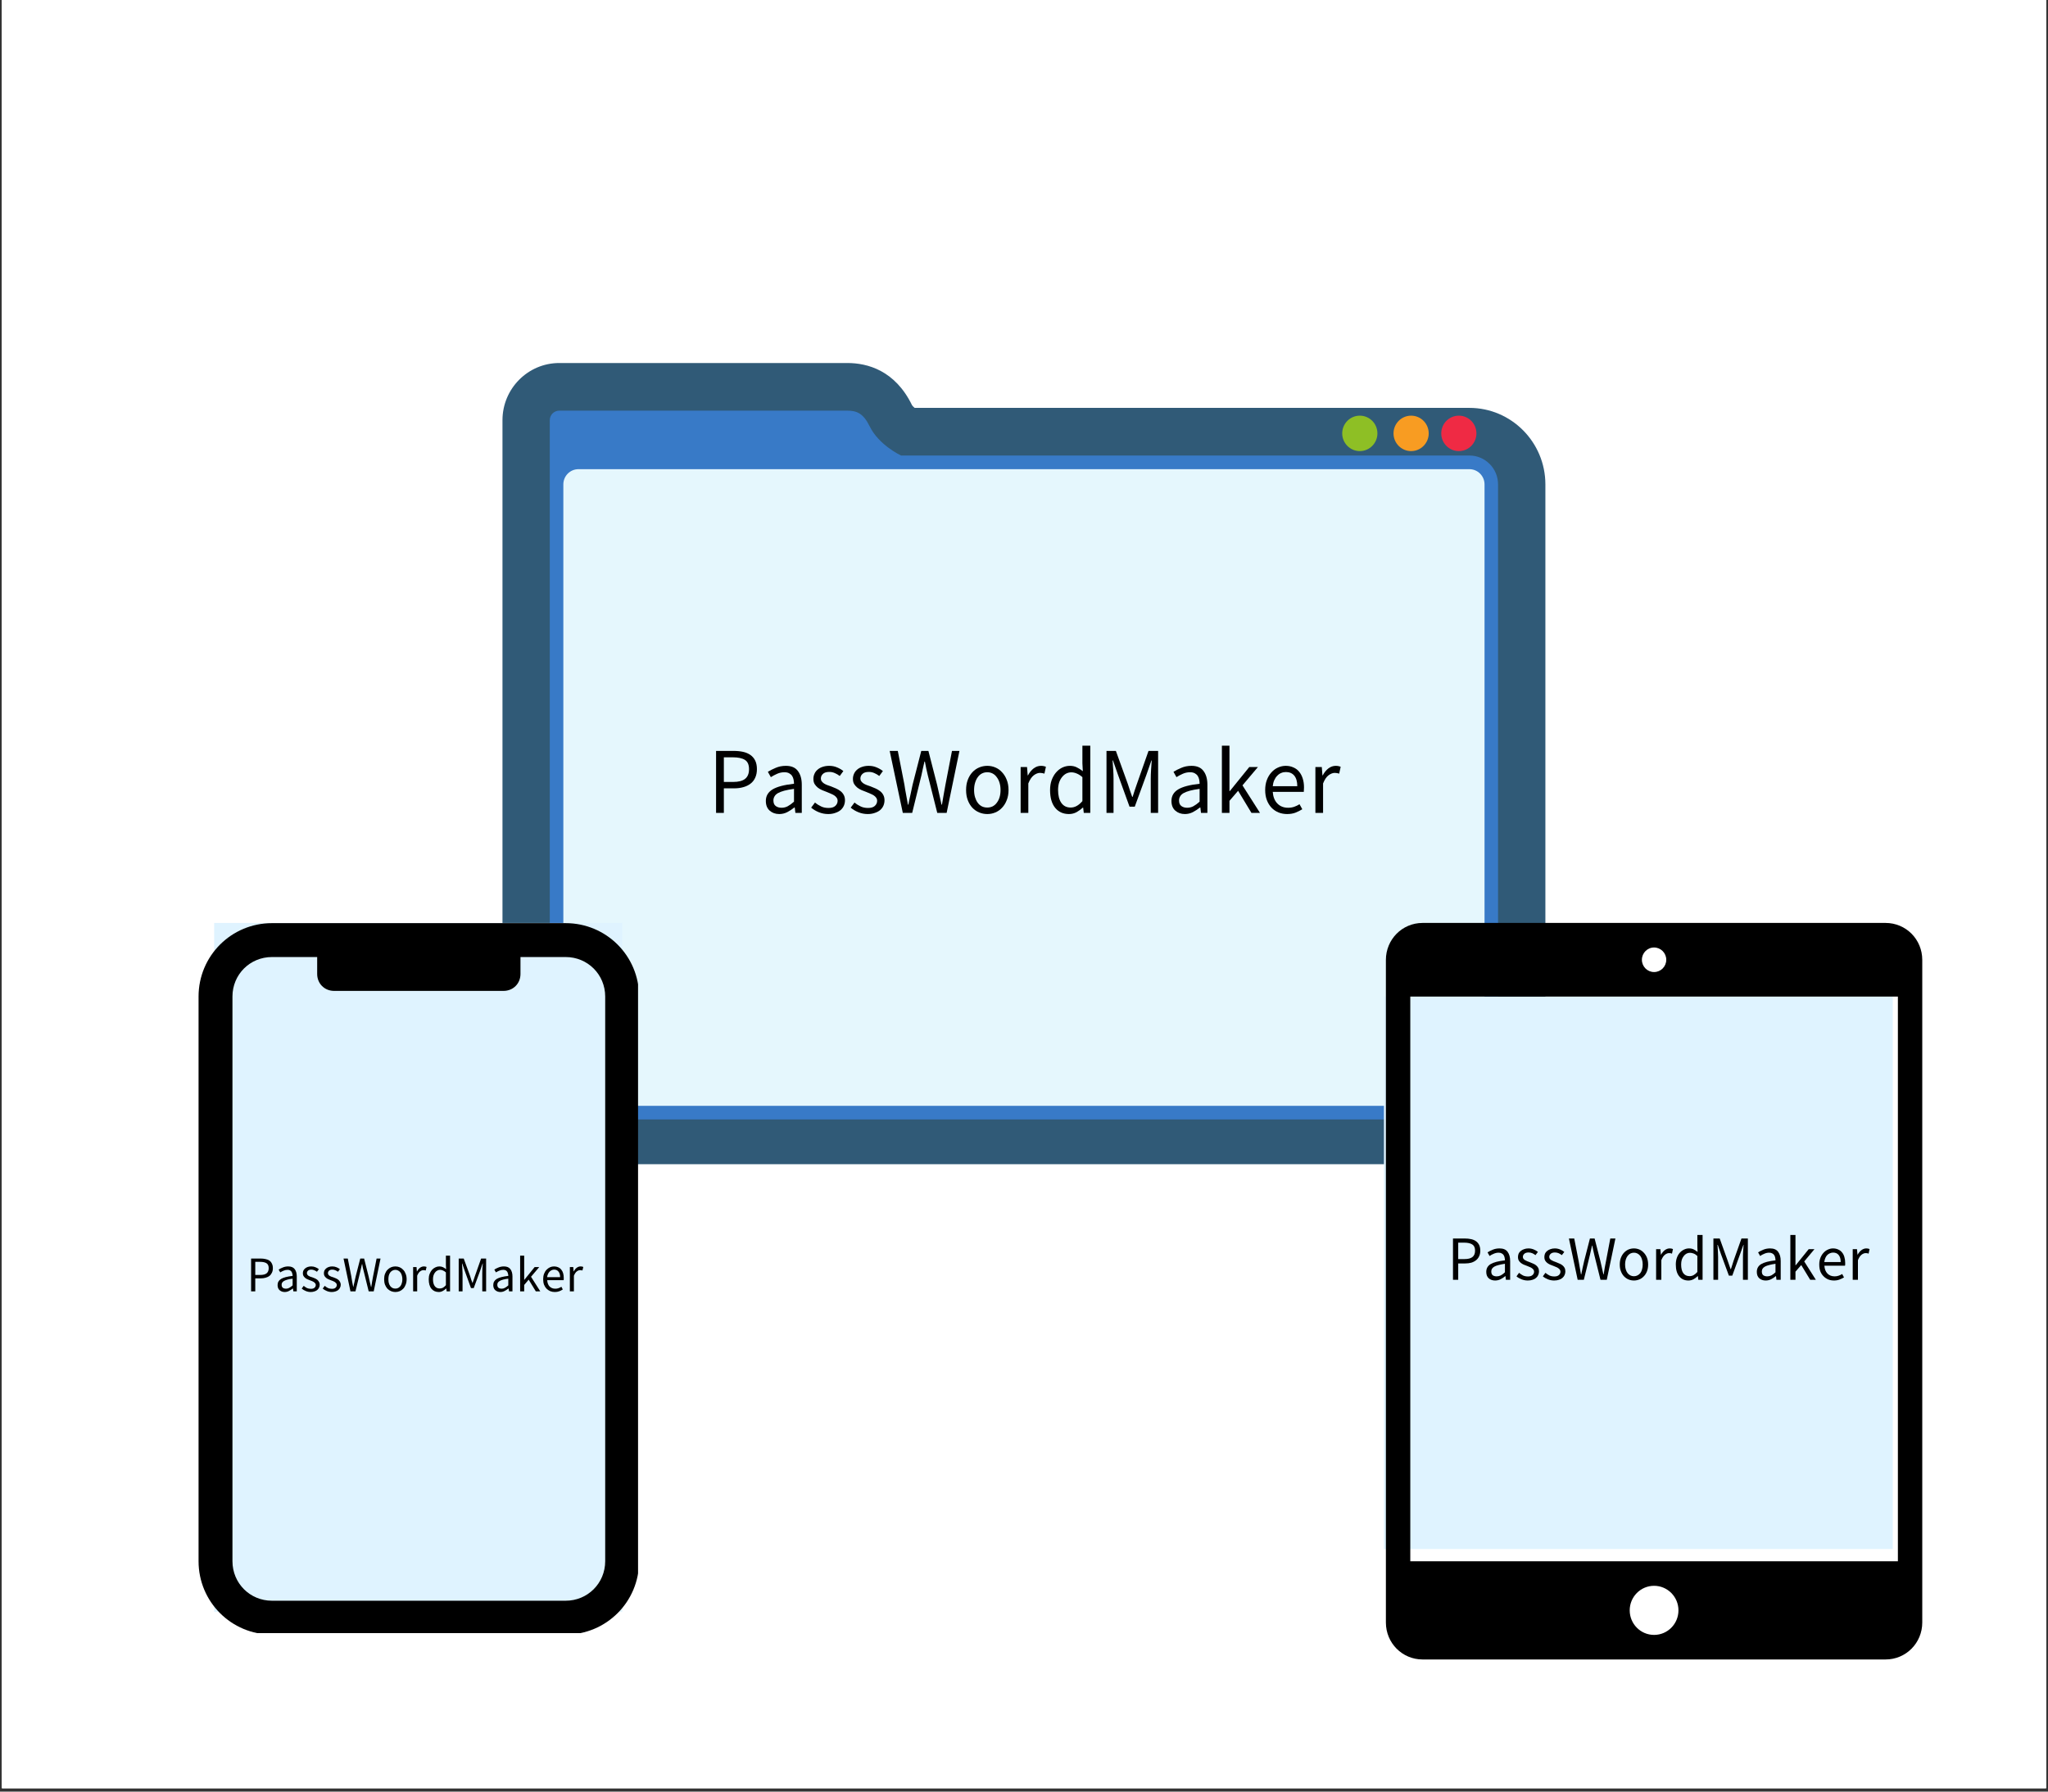 <?xml version="1.0" encoding="UTF-8"?>
<svg xmlns="http://www.w3.org/2000/svg" xmlns:xlink="http://www.w3.org/1999/xlink" width="300pt" height="262.5pt" viewBox="0 0 300 262.5" version="1.2">
<rect x="0" y="0" width="300" height="262.5" fill="#333333" stroke="none"/>
<defs>
<g>
<symbol overflow="visible" id="glyph0-0">
<path style="stroke:none;" d="M 1.234 0 L 1.234 -9.125 L 7.812 -9.125 L 7.812 0 Z M 2.719 -0.797 L 6.281 -0.797 L 5.266 -2.625 L 4.547 -4.047 L 4.5 -4.047 L 3.75 -2.625 Z M 4.5 -5.344 L 4.547 -5.344 L 5.234 -6.656 L 6.141 -8.297 L 2.891 -8.297 L 3.797 -6.656 Z M 2.125 -1.516 L 3.891 -4.703 L 2.125 -7.906 Z M 6.891 -1.516 L 6.891 -7.906 L 5.141 -4.703 Z M 6.891 -1.516 "/>
</symbol>
<symbol overflow="visible" id="glyph0-1">
<path style="stroke:none;" d="M 1.25 0 L 1.25 -9.078 L 3.828 -9.078 C 4.336 -9.078 4.801 -9.031 5.219 -8.938 C 5.633 -8.844 5.988 -8.691 6.281 -8.484 C 6.582 -8.273 6.816 -8 6.984 -7.656 C 7.148 -7.32 7.234 -6.906 7.234 -6.406 C 7.234 -5.926 7.148 -5.508 6.984 -5.156 C 6.828 -4.801 6.598 -4.508 6.297 -4.281 C 6.004 -4.051 5.648 -3.879 5.234 -3.766 C 4.828 -3.648 4.379 -3.594 3.891 -3.594 L 2.391 -3.594 L 2.391 0 Z M 2.391 -4.531 L 3.75 -4.531 C 4.539 -4.531 5.125 -4.68 5.5 -4.984 C 5.883 -5.285 6.078 -5.758 6.078 -6.406 C 6.078 -7.062 5.875 -7.516 5.469 -7.766 C 5.07 -8.016 4.477 -8.141 3.688 -8.141 L 2.391 -8.141 Z M 2.391 -4.531 "/>
</symbol>
<symbol overflow="visible" id="glyph0-2">
<path style="stroke:none;" d="M 2.688 0.172 C 2.125 0.172 1.656 0.004 1.281 -0.328 C 0.906 -0.66 0.719 -1.133 0.719 -1.75 C 0.719 -2.477 1.047 -3.039 1.703 -3.438 C 2.359 -3.832 3.406 -4.109 4.844 -4.266 C 4.844 -4.473 4.82 -4.676 4.781 -4.875 C 4.738 -5.082 4.664 -5.266 4.562 -5.422 C 4.457 -5.578 4.316 -5.703 4.141 -5.797 C 3.961 -5.898 3.734 -5.953 3.453 -5.953 C 3.066 -5.953 2.703 -5.875 2.359 -5.719 C 2.023 -5.57 1.723 -5.41 1.453 -5.234 L 1.016 -6.016 C 1.328 -6.211 1.707 -6.406 2.156 -6.594 C 2.602 -6.789 3.102 -6.891 3.656 -6.891 C 4.469 -6.891 5.055 -6.633 5.422 -6.125 C 5.797 -5.625 5.984 -4.957 5.984 -4.125 L 5.984 0 L 5.047 0 L 4.953 -0.797 L 4.906 -0.797 C 4.582 -0.535 4.234 -0.305 3.859 -0.109 C 3.492 0.078 3.102 0.172 2.688 0.172 Z M 3.016 -0.75 C 3.336 -0.75 3.641 -0.82 3.922 -0.969 C 4.211 -1.125 4.52 -1.348 4.844 -1.641 L 4.844 -3.516 C 4.281 -3.441 3.805 -3.352 3.422 -3.25 C 3.035 -3.145 2.723 -3.023 2.484 -2.891 C 2.254 -2.754 2.086 -2.594 1.984 -2.406 C 1.879 -2.227 1.828 -2.035 1.828 -1.828 C 1.828 -1.441 1.941 -1.164 2.172 -1 C 2.398 -0.832 2.68 -0.75 3.016 -0.75 Z M 3.016 -0.75 "/>
</symbol>
<symbol overflow="visible" id="glyph0-3">
<path style="stroke:none;" d="M 2.891 0.172 C 2.41 0.172 1.953 0.082 1.516 -0.094 C 1.086 -0.27 0.711 -0.492 0.391 -0.766 L 0.953 -1.516 C 1.242 -1.273 1.547 -1.082 1.859 -0.938 C 2.172 -0.789 2.531 -0.719 2.938 -0.719 C 3.375 -0.719 3.703 -0.816 3.922 -1.016 C 4.148 -1.223 4.266 -1.473 4.266 -1.766 C 4.266 -1.941 4.219 -2.094 4.125 -2.219 C 4.031 -2.352 3.91 -2.469 3.766 -2.562 C 3.617 -2.656 3.453 -2.738 3.266 -2.812 C 3.086 -2.895 2.906 -2.973 2.719 -3.047 C 2.477 -3.129 2.238 -3.223 2 -3.328 C 1.758 -3.43 1.547 -3.555 1.359 -3.703 C 1.172 -3.859 1.016 -4.035 0.891 -4.234 C 0.773 -4.441 0.719 -4.691 0.719 -4.984 C 0.719 -5.242 0.77 -5.488 0.875 -5.719 C 0.977 -5.957 1.129 -6.16 1.328 -6.328 C 1.523 -6.504 1.766 -6.641 2.047 -6.734 C 2.336 -6.836 2.664 -6.891 3.031 -6.891 C 3.457 -6.891 3.848 -6.812 4.203 -6.656 C 4.555 -6.508 4.859 -6.332 5.109 -6.125 L 4.578 -5.406 C 4.348 -5.582 4.109 -5.723 3.859 -5.828 C 3.609 -5.941 3.336 -6 3.047 -6 C 2.617 -6 2.305 -5.898 2.109 -5.703 C 1.91 -5.516 1.812 -5.289 1.812 -5.031 C 1.812 -4.875 1.852 -4.738 1.938 -4.625 C 2.02 -4.508 2.129 -4.406 2.266 -4.312 C 2.398 -4.227 2.555 -4.148 2.734 -4.078 C 2.922 -4.016 3.113 -3.945 3.312 -3.875 C 3.551 -3.781 3.789 -3.68 4.031 -3.578 C 4.27 -3.473 4.488 -3.344 4.688 -3.188 C 4.883 -3.039 5.039 -2.859 5.156 -2.641 C 5.281 -2.422 5.344 -2.156 5.344 -1.844 C 5.344 -1.562 5.289 -1.301 5.188 -1.062 C 5.082 -0.82 4.926 -0.609 4.719 -0.422 C 4.508 -0.242 4.25 -0.102 3.938 0 C 3.633 0.113 3.285 0.172 2.891 0.172 Z M 2.891 0.172 "/>
</symbol>
<symbol overflow="visible" id="glyph0-4">
<path style="stroke:none;" d="M 2.234 0 L 0.312 -9.078 L 1.5 -9.078 L 2.469 -4.141 C 2.539 -3.641 2.625 -3.148 2.719 -2.672 C 2.812 -2.191 2.898 -1.703 2.984 -1.203 L 3.047 -1.203 C 3.141 -1.703 3.242 -2.191 3.359 -2.672 C 3.473 -3.16 3.578 -3.648 3.672 -4.141 L 4.938 -9.078 L 5.984 -9.078 L 7.25 -4.141 C 7.352 -3.66 7.461 -3.176 7.578 -2.688 C 7.691 -2.195 7.801 -1.703 7.906 -1.203 L 7.969 -1.203 C 8.051 -1.703 8.133 -2.191 8.219 -2.672 C 8.301 -3.16 8.391 -3.648 8.484 -4.141 L 9.438 -9.078 L 10.531 -9.078 L 8.656 0 L 7.281 0 L 5.906 -5.469 C 5.82 -5.812 5.742 -6.148 5.672 -6.484 C 5.609 -6.828 5.539 -7.172 5.469 -7.516 L 5.406 -7.516 C 5.332 -7.172 5.254 -6.828 5.172 -6.484 C 5.098 -6.148 5.023 -5.812 4.953 -5.469 L 3.609 0 Z M 2.234 0 "/>
</symbol>
<symbol overflow="visible" id="glyph0-5">
<path style="stroke:none;" d="M 3.75 0.172 C 3.332 0.172 2.938 0.094 2.562 -0.062 C 2.188 -0.219 1.852 -0.445 1.562 -0.75 C 1.281 -1.051 1.055 -1.422 0.891 -1.859 C 0.723 -2.297 0.641 -2.789 0.641 -3.344 C 0.641 -3.906 0.723 -4.406 0.891 -4.844 C 1.055 -5.281 1.281 -5.648 1.562 -5.953 C 1.852 -6.266 2.188 -6.5 2.562 -6.656 C 2.938 -6.812 3.332 -6.891 3.75 -6.891 C 4.164 -6.891 4.555 -6.812 4.922 -6.656 C 5.297 -6.5 5.625 -6.266 5.906 -5.953 C 6.195 -5.648 6.426 -5.281 6.594 -4.844 C 6.77 -4.406 6.859 -3.906 6.859 -3.344 C 6.859 -2.789 6.77 -2.297 6.594 -1.859 C 6.426 -1.422 6.195 -1.051 5.906 -0.75 C 5.625 -0.445 5.297 -0.219 4.922 -0.062 C 4.555 0.094 4.164 0.172 3.75 0.172 Z M 3.75 -0.781 C 4.031 -0.781 4.289 -0.836 4.531 -0.953 C 4.77 -1.078 4.973 -1.254 5.141 -1.484 C 5.316 -1.711 5.453 -1.984 5.547 -2.297 C 5.641 -2.609 5.688 -2.957 5.688 -3.344 C 5.688 -3.727 5.641 -4.078 5.547 -4.391 C 5.453 -4.711 5.316 -4.988 5.141 -5.219 C 4.973 -5.457 4.77 -5.641 4.531 -5.766 C 4.289 -5.891 4.031 -5.953 3.75 -5.953 C 3.457 -5.953 3.191 -5.891 2.953 -5.766 C 2.711 -5.641 2.508 -5.457 2.344 -5.219 C 2.176 -4.988 2.047 -4.711 1.953 -4.391 C 1.859 -4.078 1.812 -3.727 1.812 -3.344 C 1.812 -2.957 1.859 -2.609 1.953 -2.297 C 2.047 -1.984 2.176 -1.711 2.344 -1.484 C 2.508 -1.254 2.711 -1.078 2.953 -0.953 C 3.191 -0.836 3.457 -0.781 3.75 -0.781 Z M 3.75 -0.781 "/>
</symbol>
<symbol overflow="visible" id="glyph0-6">
<path style="stroke:none;" d="M 1.141 0 L 1.141 -6.719 L 2.078 -6.719 L 2.172 -5.5 L 2.219 -5.5 C 2.445 -5.926 2.723 -6.266 3.047 -6.516 C 3.379 -6.766 3.738 -6.891 4.125 -6.891 C 4.383 -6.891 4.625 -6.844 4.844 -6.75 L 4.625 -5.75 C 4.508 -5.789 4.406 -5.816 4.312 -5.828 C 4.219 -5.848 4.102 -5.859 3.969 -5.859 C 3.688 -5.859 3.391 -5.742 3.078 -5.516 C 2.766 -5.285 2.492 -4.883 2.266 -4.312 L 2.266 0 Z M 1.141 0 "/>
</symbol>
<symbol overflow="visible" id="glyph0-7">
<path style="stroke:none;" d="M 3.422 0.172 C 2.578 0.172 1.906 -0.129 1.406 -0.734 C 0.906 -1.348 0.656 -2.219 0.656 -3.344 C 0.656 -3.883 0.734 -4.375 0.891 -4.812 C 1.055 -5.25 1.27 -5.617 1.531 -5.922 C 1.801 -6.234 2.109 -6.473 2.453 -6.641 C 2.805 -6.805 3.176 -6.891 3.562 -6.891 C 3.945 -6.891 4.281 -6.816 4.562 -6.672 C 4.852 -6.535 5.148 -6.348 5.453 -6.109 L 5.391 -7.266 L 5.391 -9.844 L 6.547 -9.844 L 6.547 0 L 5.594 0 L 5.5 -0.781 L 5.469 -0.781 C 5.195 -0.531 4.891 -0.305 4.547 -0.109 C 4.203 0.078 3.828 0.172 3.422 0.172 Z M 3.672 -0.781 C 3.984 -0.781 4.281 -0.859 4.562 -1.016 C 4.844 -1.172 5.117 -1.406 5.391 -1.719 L 5.391 -5.234 C 5.109 -5.484 4.832 -5.66 4.562 -5.766 C 4.301 -5.879 4.035 -5.938 3.766 -5.938 C 3.492 -5.938 3.238 -5.875 3 -5.75 C 2.77 -5.625 2.566 -5.445 2.391 -5.219 C 2.211 -4.988 2.07 -4.719 1.969 -4.406 C 1.875 -4.094 1.828 -3.742 1.828 -3.359 C 1.828 -2.547 1.988 -1.91 2.312 -1.453 C 2.633 -1.004 3.086 -0.781 3.672 -0.781 Z M 3.672 -0.781 "/>
</symbol>
<symbol overflow="visible" id="glyph0-8">
<path style="stroke:none;" d="M 1.25 0 L 1.25 -9.078 L 2.625 -9.078 L 4.375 -4.234 C 4.477 -3.922 4.582 -3.602 4.688 -3.281 C 4.801 -2.969 4.91 -2.656 5.016 -2.344 L 5.078 -2.344 C 5.18 -2.656 5.281 -2.969 5.375 -3.281 C 5.477 -3.602 5.586 -3.922 5.703 -4.234 L 7.406 -9.078 L 8.812 -9.078 L 8.812 0 L 7.734 0 L 7.734 -4.984 C 7.734 -5.391 7.75 -5.836 7.781 -6.328 C 7.82 -6.816 7.852 -7.266 7.875 -7.672 L 7.828 -7.672 L 7.109 -5.609 L 5.391 -0.906 L 4.625 -0.906 L 2.922 -5.609 L 2.203 -7.672 L 2.141 -7.672 C 2.172 -7.266 2.203 -6.816 2.234 -6.328 C 2.266 -5.836 2.281 -5.391 2.281 -4.984 L 2.281 0 Z M 1.25 0 "/>
</symbol>
<symbol overflow="visible" id="glyph0-9">
<path style="stroke:none;" d="M 1.141 0 L 1.141 -9.844 L 2.25 -9.844 L 2.25 -3.188 L 2.297 -3.188 L 5.156 -6.719 L 6.422 -6.719 L 4.156 -4.031 L 6.719 0 L 5.469 0 L 3.516 -3.234 L 2.25 -1.766 L 2.25 0 Z M 1.141 0 "/>
</symbol>
<symbol overflow="visible" id="glyph0-10">
<path style="stroke:none;" d="M 3.859 0.172 C 3.41 0.172 2.988 0.094 2.594 -0.062 C 2.195 -0.227 1.852 -0.461 1.562 -0.766 C 1.281 -1.066 1.055 -1.43 0.891 -1.859 C 0.723 -2.297 0.641 -2.789 0.641 -3.344 C 0.641 -3.895 0.723 -4.391 0.891 -4.828 C 1.055 -5.266 1.281 -5.633 1.562 -5.938 C 1.844 -6.25 2.16 -6.484 2.516 -6.641 C 2.879 -6.805 3.258 -6.891 3.656 -6.891 C 4.07 -6.891 4.445 -6.812 4.781 -6.656 C 5.125 -6.508 5.406 -6.297 5.625 -6.016 C 5.852 -5.742 6.023 -5.414 6.141 -5.031 C 6.266 -4.645 6.328 -4.211 6.328 -3.734 C 6.328 -3.609 6.32 -3.488 6.312 -3.375 C 6.312 -3.258 6.305 -3.16 6.297 -3.078 L 1.75 -3.078 C 1.801 -2.359 2.023 -1.789 2.422 -1.375 C 2.828 -0.957 3.352 -0.75 4 -0.75 C 4.32 -0.75 4.617 -0.797 4.891 -0.891 C 5.16 -0.984 5.422 -1.109 5.672 -1.266 L 6.078 -0.531 C 5.773 -0.344 5.441 -0.176 5.078 -0.031 C 4.723 0.102 4.316 0.172 3.859 0.172 Z M 1.75 -3.906 L 5.344 -3.906 C 5.344 -4.582 5.195 -5.098 4.906 -5.453 C 4.613 -5.805 4.203 -5.984 3.672 -5.984 C 3.43 -5.984 3.203 -5.938 2.984 -5.844 C 2.773 -5.758 2.582 -5.625 2.406 -5.438 C 2.227 -5.258 2.082 -5.039 1.969 -4.781 C 1.852 -4.52 1.781 -4.227 1.75 -3.906 Z M 1.75 -3.906 "/>
</symbol>
<symbol overflow="visible" id="glyph1-0">
<path style="stroke:none;" d="M 0.656 0 L 0.656 -4.844 L 4.156 -4.844 L 4.156 0 Z M 1.453 -0.422 L 3.328 -0.422 L 2.797 -1.391 L 2.422 -2.156 L 2.391 -2.156 L 1.984 -1.391 Z M 2.391 -2.844 L 2.422 -2.844 L 2.781 -3.531 L 3.266 -4.406 L 1.531 -4.406 L 2.016 -3.531 Z M 1.125 -0.812 L 2.062 -2.5 L 1.125 -4.203 Z M 3.656 -0.812 L 3.656 -4.203 L 2.734 -2.5 Z M 3.656 -0.812 "/>
</symbol>
<symbol overflow="visible" id="glyph1-1">
<path style="stroke:none;" d="M 0.656 0 L 0.656 -4.812 L 2.031 -4.812 C 2.301 -4.812 2.547 -4.785 2.766 -4.734 C 2.992 -4.691 3.188 -4.613 3.344 -4.5 C 3.5 -4.395 3.617 -4.25 3.703 -4.062 C 3.797 -3.883 3.844 -3.664 3.844 -3.406 C 3.844 -3.145 3.797 -2.922 3.703 -2.734 C 3.617 -2.547 3.5 -2.391 3.344 -2.266 C 3.188 -2.148 3 -2.062 2.781 -2 C 2.562 -1.938 2.32 -1.906 2.062 -1.906 L 1.266 -1.906 L 1.266 0 Z M 1.266 -2.406 L 1.984 -2.406 C 2.41 -2.406 2.723 -2.484 2.922 -2.641 C 3.129 -2.805 3.234 -3.062 3.234 -3.406 C 3.234 -3.75 3.125 -3.988 2.906 -4.125 C 2.695 -4.258 2.379 -4.328 1.953 -4.328 L 1.266 -4.328 Z M 1.266 -2.406 "/>
</symbol>
<symbol overflow="visible" id="glyph1-2">
<path style="stroke:none;" d="M 1.422 0.094 C 1.129 0.094 0.879 0.004 0.672 -0.172 C 0.473 -0.348 0.375 -0.598 0.375 -0.922 C 0.375 -1.316 0.547 -1.617 0.891 -1.828 C 1.242 -2.035 1.805 -2.18 2.578 -2.266 C 2.578 -2.379 2.562 -2.488 2.531 -2.594 C 2.508 -2.695 2.473 -2.789 2.422 -2.875 C 2.367 -2.957 2.297 -3.023 2.203 -3.078 C 2.109 -3.129 1.988 -3.156 1.844 -3.156 C 1.633 -3.156 1.438 -3.113 1.25 -3.031 C 1.07 -2.957 0.91 -2.875 0.766 -2.781 L 0.531 -3.188 C 0.695 -3.301 0.898 -3.406 1.141 -3.5 C 1.379 -3.602 1.645 -3.656 1.938 -3.656 C 2.375 -3.656 2.691 -3.52 2.891 -3.25 C 3.086 -2.988 3.188 -2.633 3.188 -2.188 L 3.188 0 L 2.688 0 L 2.625 -0.422 L 2.609 -0.422 C 2.43 -0.285 2.242 -0.164 2.047 -0.062 C 1.859 0.039 1.648 0.094 1.422 0.094 Z M 1.594 -0.391 C 1.77 -0.391 1.93 -0.43 2.078 -0.516 C 2.234 -0.598 2.398 -0.719 2.578 -0.875 L 2.578 -1.859 C 2.273 -1.828 2.02 -1.781 1.812 -1.719 C 1.613 -1.664 1.453 -1.602 1.328 -1.531 C 1.203 -1.457 1.109 -1.375 1.047 -1.281 C 0.992 -1.188 0.969 -1.082 0.969 -0.969 C 0.969 -0.758 1.031 -0.609 1.156 -0.516 C 1.281 -0.43 1.426 -0.391 1.594 -0.391 Z M 1.594 -0.391 "/>
</symbol>
<symbol overflow="visible" id="glyph1-3">
<path style="stroke:none;" d="M 1.531 0.094 C 1.281 0.094 1.039 0.047 0.812 -0.047 C 0.582 -0.141 0.379 -0.258 0.203 -0.406 L 0.5 -0.812 C 0.656 -0.676 0.816 -0.566 0.984 -0.484 C 1.148 -0.41 1.344 -0.375 1.562 -0.375 C 1.789 -0.375 1.961 -0.426 2.078 -0.531 C 2.203 -0.645 2.266 -0.781 2.266 -0.938 C 2.266 -1.031 2.238 -1.109 2.188 -1.172 C 2.133 -1.242 2.07 -1.305 2 -1.359 C 1.926 -1.41 1.836 -1.457 1.734 -1.5 C 1.641 -1.539 1.547 -1.578 1.453 -1.609 C 1.316 -1.66 1.188 -1.711 1.062 -1.766 C 0.938 -1.816 0.82 -1.883 0.719 -1.969 C 0.625 -2.051 0.539 -2.145 0.469 -2.25 C 0.406 -2.363 0.375 -2.492 0.375 -2.641 C 0.375 -2.785 0.398 -2.922 0.453 -3.047 C 0.516 -3.172 0.598 -3.273 0.703 -3.359 C 0.805 -3.453 0.938 -3.523 1.094 -3.578 C 1.25 -3.629 1.422 -3.656 1.609 -3.656 C 1.836 -3.656 2.047 -3.613 2.234 -3.531 C 2.422 -3.457 2.582 -3.363 2.719 -3.25 L 2.438 -2.875 C 2.312 -2.969 2.18 -3.039 2.047 -3.094 C 1.91 -3.156 1.766 -3.188 1.609 -3.188 C 1.391 -3.188 1.227 -3.133 1.125 -3.031 C 1.02 -2.926 0.969 -2.805 0.969 -2.672 C 0.969 -2.586 0.988 -2.516 1.031 -2.453 C 1.07 -2.391 1.129 -2.332 1.203 -2.281 C 1.273 -2.238 1.359 -2.195 1.453 -2.156 C 1.547 -2.125 1.645 -2.094 1.75 -2.062 C 1.883 -2.008 2.016 -1.957 2.141 -1.906 C 2.266 -1.852 2.379 -1.785 2.484 -1.703 C 2.586 -1.617 2.672 -1.516 2.734 -1.391 C 2.805 -1.273 2.844 -1.141 2.844 -0.984 C 2.844 -0.828 2.812 -0.688 2.75 -0.562 C 2.695 -0.438 2.613 -0.32 2.5 -0.219 C 2.395 -0.125 2.258 -0.051 2.094 0 C 1.926 0.062 1.738 0.094 1.531 0.094 Z M 1.531 0.094 "/>
</symbol>
<symbol overflow="visible" id="glyph1-4">
<path style="stroke:none;" d="M 1.188 0 L 0.172 -4.812 L 0.797 -4.812 L 1.312 -2.203 C 1.352 -1.93 1.395 -1.664 1.438 -1.406 C 1.488 -1.156 1.539 -0.898 1.594 -0.641 L 1.609 -0.641 C 1.672 -0.898 1.727 -1.16 1.781 -1.422 C 1.844 -1.68 1.898 -1.941 1.953 -2.203 L 2.625 -4.812 L 3.188 -4.812 L 3.844 -2.203 C 3.906 -1.941 3.961 -1.68 4.016 -1.422 C 4.078 -1.16 4.141 -0.898 4.203 -0.641 L 4.234 -0.641 C 4.273 -0.898 4.316 -1.16 4.359 -1.422 C 4.398 -1.68 4.445 -1.941 4.5 -2.203 L 5.016 -4.812 L 5.594 -4.812 L 4.594 0 L 3.859 0 L 3.141 -2.906 C 3.086 -3.094 3.039 -3.273 3 -3.453 C 2.969 -3.629 2.938 -3.812 2.906 -4 L 2.875 -4 C 2.832 -3.812 2.789 -3.629 2.75 -3.453 C 2.707 -3.273 2.664 -3.094 2.625 -2.906 L 1.922 0 Z M 1.188 0 "/>
</symbol>
<symbol overflow="visible" id="glyph1-5">
<path style="stroke:none;" d="M 1.984 0.094 C 1.766 0.094 1.555 0.051 1.359 -0.031 C 1.16 -0.113 0.984 -0.234 0.828 -0.391 C 0.68 -0.555 0.562 -0.754 0.469 -0.984 C 0.383 -1.223 0.344 -1.488 0.344 -1.781 C 0.344 -2.07 0.383 -2.332 0.469 -2.562 C 0.562 -2.801 0.68 -3 0.828 -3.156 C 0.984 -3.32 1.16 -3.445 1.359 -3.531 C 1.555 -3.613 1.766 -3.656 1.984 -3.656 C 2.211 -3.656 2.426 -3.613 2.625 -3.531 C 2.82 -3.445 2.992 -3.32 3.141 -3.156 C 3.297 -3 3.414 -2.801 3.5 -2.562 C 3.594 -2.332 3.641 -2.07 3.641 -1.781 C 3.641 -1.488 3.594 -1.223 3.5 -0.984 C 3.414 -0.754 3.297 -0.555 3.141 -0.391 C 2.992 -0.234 2.82 -0.113 2.625 -0.031 C 2.426 0.051 2.211 0.094 1.984 0.094 Z M 1.984 -0.406 C 2.141 -0.406 2.281 -0.438 2.406 -0.5 C 2.531 -0.57 2.641 -0.664 2.734 -0.781 C 2.828 -0.906 2.895 -1.051 2.938 -1.219 C 2.988 -1.383 3.016 -1.57 3.016 -1.781 C 3.016 -1.977 2.988 -2.16 2.938 -2.328 C 2.895 -2.504 2.828 -2.648 2.734 -2.766 C 2.641 -2.891 2.531 -2.984 2.406 -3.047 C 2.281 -3.117 2.141 -3.156 1.984 -3.156 C 1.836 -3.156 1.695 -3.117 1.562 -3.047 C 1.438 -2.984 1.328 -2.891 1.234 -2.766 C 1.148 -2.648 1.082 -2.504 1.031 -2.328 C 0.988 -2.16 0.969 -1.977 0.969 -1.781 C 0.969 -1.57 0.988 -1.383 1.031 -1.219 C 1.082 -1.051 1.148 -0.906 1.234 -0.781 C 1.328 -0.664 1.438 -0.57 1.562 -0.5 C 1.695 -0.438 1.836 -0.406 1.984 -0.406 Z M 1.984 -0.406 "/>
</symbol>
<symbol overflow="visible" id="glyph1-6">
<path style="stroke:none;" d="M 0.609 0 L 0.609 -3.562 L 1.109 -3.562 L 1.156 -2.922 L 1.172 -2.922 C 1.297 -3.148 1.441 -3.328 1.609 -3.453 C 1.785 -3.586 1.977 -3.656 2.188 -3.656 C 2.332 -3.656 2.461 -3.629 2.578 -3.578 L 2.453 -3.062 C 2.391 -3.07 2.332 -3.082 2.281 -3.094 C 2.238 -3.102 2.18 -3.109 2.109 -3.109 C 1.953 -3.109 1.789 -3.047 1.625 -2.922 C 1.469 -2.805 1.328 -2.598 1.203 -2.297 L 1.203 0 Z M 0.609 0 "/>
</symbol>
<symbol overflow="visible" id="glyph1-7">
<path style="stroke:none;" d="M 1.828 0.094 C 1.367 0.094 1.004 -0.066 0.734 -0.391 C 0.473 -0.711 0.344 -1.176 0.344 -1.781 C 0.344 -2.062 0.383 -2.316 0.469 -2.547 C 0.562 -2.785 0.676 -2.984 0.812 -3.141 C 0.957 -3.305 1.125 -3.43 1.312 -3.516 C 1.5 -3.609 1.691 -3.656 1.891 -3.656 C 2.098 -3.656 2.273 -3.617 2.422 -3.547 C 2.578 -3.473 2.734 -3.375 2.891 -3.25 L 2.859 -3.859 L 2.859 -5.234 L 3.469 -5.234 L 3.469 0 L 2.969 0 L 2.922 -0.422 L 2.906 -0.422 C 2.758 -0.285 2.594 -0.164 2.406 -0.062 C 2.227 0.039 2.035 0.094 1.828 0.094 Z M 1.953 -0.422 C 2.117 -0.422 2.273 -0.457 2.422 -0.531 C 2.566 -0.613 2.711 -0.738 2.859 -0.906 L 2.859 -2.781 C 2.711 -2.914 2.566 -3.008 2.422 -3.062 C 2.285 -3.125 2.145 -3.156 2 -3.156 C 1.852 -3.156 1.719 -3.117 1.594 -3.047 C 1.469 -2.984 1.359 -2.891 1.266 -2.766 C 1.172 -2.648 1.098 -2.508 1.047 -2.344 C 0.992 -2.176 0.969 -1.988 0.969 -1.781 C 0.969 -1.352 1.051 -1.02 1.219 -0.781 C 1.395 -0.539 1.641 -0.422 1.953 -0.422 Z M 1.953 -0.422 "/>
</symbol>
<symbol overflow="visible" id="glyph1-8">
<path style="stroke:none;" d="M 0.656 0 L 0.656 -4.812 L 1.391 -4.812 L 2.328 -2.25 C 2.379 -2.082 2.43 -1.91 2.484 -1.734 C 2.547 -1.566 2.609 -1.398 2.672 -1.234 L 2.688 -1.234 C 2.75 -1.398 2.805 -1.566 2.859 -1.734 C 2.91 -1.91 2.969 -2.082 3.031 -2.25 L 3.938 -4.812 L 4.672 -4.812 L 4.672 0 L 4.109 0 L 4.109 -2.656 C 4.109 -2.863 4.113 -3.098 4.125 -3.359 C 4.145 -3.617 4.164 -3.859 4.188 -4.078 L 4.156 -4.078 L 3.781 -2.984 L 2.859 -0.484 L 2.453 -0.484 L 1.547 -2.984 L 1.172 -4.078 L 1.141 -4.078 C 1.148 -3.859 1.164 -3.617 1.188 -3.359 C 1.207 -3.098 1.219 -2.863 1.219 -2.656 L 1.219 0 Z M 0.656 0 "/>
</symbol>
<symbol overflow="visible" id="glyph1-9">
<path style="stroke:none;" d="M 0.609 0 L 0.609 -5.234 L 1.203 -5.234 L 1.203 -1.688 L 1.219 -1.688 L 2.734 -3.562 L 3.406 -3.562 L 2.203 -2.141 L 3.562 0 L 2.906 0 L 1.859 -1.719 L 1.203 -0.938 L 1.203 0 Z M 0.609 0 "/>
</symbol>
<symbol overflow="visible" id="glyph1-10">
<path style="stroke:none;" d="M 2.047 0.094 C 1.805 0.094 1.582 0.051 1.375 -0.031 C 1.164 -0.125 0.984 -0.25 0.828 -0.406 C 0.68 -0.562 0.562 -0.754 0.469 -0.984 C 0.383 -1.223 0.344 -1.488 0.344 -1.781 C 0.344 -2.07 0.383 -2.332 0.469 -2.562 C 0.562 -2.801 0.68 -3 0.828 -3.156 C 0.984 -3.32 1.156 -3.445 1.344 -3.531 C 1.531 -3.613 1.727 -3.656 1.938 -3.656 C 2.164 -3.656 2.367 -3.613 2.547 -3.531 C 2.723 -3.457 2.867 -3.348 2.984 -3.203 C 3.109 -3.055 3.203 -2.879 3.266 -2.672 C 3.328 -2.461 3.359 -2.234 3.359 -1.984 C 3.359 -1.922 3.359 -1.859 3.359 -1.797 C 3.359 -1.734 3.352 -1.68 3.344 -1.641 L 0.938 -1.641 C 0.957 -1.254 1.07 -0.945 1.281 -0.719 C 1.5 -0.5 1.781 -0.391 2.125 -0.391 C 2.289 -0.391 2.445 -0.414 2.594 -0.469 C 2.738 -0.52 2.879 -0.586 3.016 -0.672 L 3.219 -0.281 C 3.062 -0.176 2.891 -0.086 2.703 -0.016 C 2.516 0.055 2.297 0.094 2.047 0.094 Z M 0.922 -2.078 L 2.828 -2.078 C 2.828 -2.43 2.75 -2.703 2.594 -2.891 C 2.445 -3.086 2.234 -3.188 1.953 -3.188 C 1.828 -3.188 1.707 -3.16 1.594 -3.109 C 1.477 -3.055 1.375 -2.984 1.281 -2.891 C 1.188 -2.797 1.109 -2.676 1.047 -2.531 C 0.984 -2.395 0.941 -2.242 0.922 -2.078 Z M 0.922 -2.078 "/>
</symbol>
<symbol overflow="visible" id="glyph2-0">
<path style="stroke:none;" d="M 0.828 0 L 0.828 -6.078 L 5.203 -6.078 L 5.203 0 Z M 1.812 -0.531 L 4.188 -0.531 L 3.516 -1.75 L 3.031 -2.703 L 3 -2.703 L 2.5 -1.75 Z M 3 -3.562 L 3.031 -3.562 L 3.484 -4.438 L 4.094 -5.531 L 1.922 -5.531 L 2.531 -4.438 Z M 1.422 -1.016 L 2.594 -3.141 L 1.422 -5.266 Z M 4.594 -1.016 L 4.594 -5.266 L 3.422 -3.141 Z M 4.594 -1.016 "/>
</symbol>
<symbol overflow="visible" id="glyph2-1">
<path style="stroke:none;" d="M 0.828 0 L 0.828 -6.047 L 2.547 -6.047 C 2.891 -6.047 3.203 -6.016 3.484 -5.953 C 3.766 -5.891 4 -5.789 4.188 -5.656 C 4.383 -5.52 4.539 -5.336 4.656 -5.109 C 4.77 -4.879 4.828 -4.598 4.828 -4.266 C 4.828 -3.941 4.77 -3.664 4.656 -3.438 C 4.551 -3.207 4.398 -3.016 4.203 -2.859 C 4.004 -2.703 3.77 -2.582 3.5 -2.5 C 3.227 -2.426 2.926 -2.391 2.594 -2.391 L 1.594 -2.391 L 1.594 0 Z M 1.594 -3.031 L 2.5 -3.031 C 3.031 -3.031 3.422 -3.129 3.672 -3.328 C 3.93 -3.523 4.062 -3.836 4.062 -4.266 C 4.062 -4.703 3.926 -5.004 3.656 -5.172 C 3.383 -5.348 2.988 -5.438 2.469 -5.438 L 1.594 -5.438 Z M 1.594 -3.031 "/>
</symbol>
<symbol overflow="visible" id="glyph2-2">
<path style="stroke:none;" d="M 1.781 0.109 C 1.406 0.109 1.094 0 0.844 -0.219 C 0.602 -0.438 0.484 -0.75 0.484 -1.156 C 0.484 -1.656 0.695 -2.035 1.125 -2.297 C 1.562 -2.555 2.258 -2.738 3.219 -2.844 C 3.219 -2.977 3.203 -3.113 3.172 -3.25 C 3.148 -3.383 3.102 -3.504 3.031 -3.609 C 2.969 -3.711 2.875 -3.797 2.75 -3.859 C 2.633 -3.93 2.484 -3.969 2.297 -3.969 C 2.047 -3.969 1.805 -3.914 1.578 -3.812 C 1.348 -3.719 1.145 -3.609 0.969 -3.484 L 0.672 -4.016 C 0.879 -4.148 1.133 -4.281 1.438 -4.406 C 1.738 -4.531 2.07 -4.594 2.438 -4.594 C 2.977 -4.594 3.367 -4.426 3.609 -4.094 C 3.859 -3.758 3.984 -3.312 3.984 -2.75 L 3.984 0 L 3.359 0 L 3.297 -0.531 L 3.266 -0.531 C 3.055 -0.352 2.828 -0.203 2.578 -0.078 C 2.336 0.047 2.07 0.109 1.781 0.109 Z M 2.016 -0.5 C 2.223 -0.5 2.422 -0.547 2.609 -0.641 C 2.805 -0.742 3.008 -0.895 3.219 -1.094 L 3.219 -2.344 C 2.852 -2.289 2.539 -2.227 2.281 -2.156 C 2.031 -2.094 1.82 -2.016 1.656 -1.922 C 1.5 -1.828 1.383 -1.719 1.312 -1.594 C 1.25 -1.477 1.219 -1.352 1.219 -1.219 C 1.219 -0.957 1.289 -0.77 1.438 -0.656 C 1.594 -0.551 1.785 -0.5 2.016 -0.5 Z M 2.016 -0.5 "/>
</symbol>
<symbol overflow="visible" id="glyph2-3">
<path style="stroke:none;" d="M 1.922 0.109 C 1.609 0.109 1.305 0.051 1.016 -0.062 C 0.723 -0.176 0.473 -0.32 0.266 -0.5 L 0.641 -1.016 C 0.836 -0.859 1.035 -0.727 1.234 -0.625 C 1.441 -0.531 1.68 -0.484 1.953 -0.484 C 2.242 -0.484 2.461 -0.551 2.609 -0.688 C 2.766 -0.82 2.844 -0.988 2.844 -1.188 C 2.844 -1.301 2.812 -1.398 2.75 -1.484 C 2.688 -1.566 2.609 -1.641 2.516 -1.703 C 2.422 -1.773 2.312 -1.832 2.188 -1.875 C 2.062 -1.926 1.938 -1.977 1.812 -2.031 C 1.656 -2.082 1.492 -2.145 1.328 -2.219 C 1.172 -2.289 1.031 -2.375 0.906 -2.469 C 0.781 -2.57 0.676 -2.691 0.594 -2.828 C 0.52 -2.961 0.484 -3.125 0.484 -3.312 C 0.484 -3.5 0.516 -3.672 0.578 -3.828 C 0.648 -3.984 0.754 -4.113 0.891 -4.219 C 1.023 -4.332 1.188 -4.422 1.375 -4.484 C 1.562 -4.555 1.773 -4.594 2.016 -4.594 C 2.297 -4.594 2.555 -4.539 2.797 -4.438 C 3.035 -4.344 3.238 -4.223 3.406 -4.078 L 3.047 -3.609 C 2.898 -3.723 2.742 -3.816 2.578 -3.891 C 2.41 -3.961 2.227 -4 2.031 -4 C 1.75 -4 1.539 -3.93 1.406 -3.797 C 1.27 -3.672 1.203 -3.523 1.203 -3.359 C 1.203 -3.254 1.227 -3.16 1.281 -3.078 C 1.344 -3.004 1.422 -2.938 1.516 -2.875 C 1.609 -2.82 1.711 -2.77 1.828 -2.719 C 1.953 -2.676 2.078 -2.629 2.203 -2.578 C 2.359 -2.516 2.52 -2.445 2.688 -2.375 C 2.852 -2.312 3 -2.227 3.125 -2.125 C 3.25 -2.031 3.352 -1.91 3.438 -1.766 C 3.52 -1.617 3.562 -1.438 3.562 -1.219 C 3.562 -1.039 3.523 -0.867 3.453 -0.703 C 3.391 -0.547 3.285 -0.406 3.141 -0.281 C 3.004 -0.156 2.832 -0.062 2.625 0 C 2.426 0.07 2.191 0.109 1.922 0.109 Z M 1.922 0.109 "/>
</symbol>
<symbol overflow="visible" id="glyph2-4">
<path style="stroke:none;" d="M 1.5 0 L 0.219 -6.047 L 1 -6.047 L 1.641 -2.75 C 1.691 -2.426 1.75 -2.102 1.812 -1.781 C 1.875 -1.457 1.93 -1.129 1.984 -0.797 L 2.031 -0.797 C 2.094 -1.129 2.16 -1.457 2.234 -1.781 C 2.305 -2.102 2.379 -2.426 2.453 -2.75 L 3.297 -6.047 L 3.984 -6.047 L 4.828 -2.75 C 4.898 -2.438 4.973 -2.113 5.047 -1.781 C 5.117 -1.457 5.191 -1.129 5.266 -0.797 L 5.312 -0.797 C 5.363 -1.129 5.414 -1.457 5.469 -1.781 C 5.531 -2.102 5.594 -2.426 5.656 -2.75 L 6.281 -6.047 L 7.031 -6.047 L 5.766 0 L 4.844 0 L 3.938 -3.641 C 3.883 -3.867 3.832 -4.098 3.781 -4.328 C 3.738 -4.555 3.691 -4.785 3.641 -5.016 L 3.609 -5.016 C 3.555 -4.785 3.504 -4.555 3.453 -4.328 C 3.398 -4.098 3.348 -3.867 3.297 -3.641 L 2.406 0 Z M 1.5 0 "/>
</symbol>
<symbol overflow="visible" id="glyph2-5">
<path style="stroke:none;" d="M 2.5 0.109 C 2.219 0.109 1.953 0.055 1.703 -0.047 C 1.461 -0.148 1.242 -0.301 1.047 -0.5 C 0.859 -0.695 0.707 -0.941 0.594 -1.234 C 0.477 -1.523 0.422 -1.859 0.422 -2.234 C 0.422 -2.609 0.477 -2.941 0.594 -3.234 C 0.707 -3.523 0.859 -3.77 1.047 -3.969 C 1.242 -4.176 1.461 -4.332 1.703 -4.438 C 1.953 -4.539 2.219 -4.594 2.5 -4.594 C 2.77 -4.594 3.031 -4.539 3.281 -4.438 C 3.531 -4.332 3.75 -4.176 3.938 -3.969 C 4.133 -3.77 4.289 -3.523 4.406 -3.234 C 4.52 -2.941 4.578 -2.609 4.578 -2.234 C 4.578 -1.859 4.52 -1.523 4.406 -1.234 C 4.289 -0.941 4.133 -0.695 3.938 -0.5 C 3.75 -0.301 3.531 -0.148 3.281 -0.047 C 3.031 0.055 2.77 0.109 2.5 0.109 Z M 2.5 -0.516 C 2.688 -0.516 2.859 -0.555 3.016 -0.641 C 3.18 -0.723 3.32 -0.836 3.438 -0.984 C 3.551 -1.141 3.633 -1.32 3.688 -1.531 C 3.75 -1.738 3.781 -1.973 3.781 -2.234 C 3.781 -2.492 3.75 -2.727 3.688 -2.938 C 3.633 -3.145 3.551 -3.328 3.438 -3.484 C 3.32 -3.641 3.18 -3.758 3.016 -3.844 C 2.859 -3.926 2.688 -3.969 2.5 -3.969 C 2.312 -3.969 2.133 -3.926 1.969 -3.844 C 1.812 -3.758 1.676 -3.641 1.562 -3.484 C 1.445 -3.328 1.359 -3.145 1.297 -2.938 C 1.234 -2.727 1.203 -2.492 1.203 -2.234 C 1.203 -1.973 1.234 -1.738 1.297 -1.531 C 1.359 -1.32 1.445 -1.141 1.562 -0.984 C 1.676 -0.836 1.812 -0.723 1.969 -0.641 C 2.133 -0.555 2.312 -0.516 2.5 -0.516 Z M 2.5 -0.516 "/>
</symbol>
<symbol overflow="visible" id="glyph2-6">
<path style="stroke:none;" d="M 0.75 0 L 0.75 -4.484 L 1.375 -4.484 L 1.453 -3.672 L 1.469 -3.672 C 1.625 -3.953 1.812 -4.176 2.031 -4.344 C 2.25 -4.508 2.488 -4.594 2.75 -4.594 C 2.926 -4.594 3.082 -4.562 3.219 -4.5 L 3.078 -3.828 C 3.004 -3.859 2.938 -3.879 2.875 -3.891 C 2.812 -3.898 2.734 -3.906 2.641 -3.906 C 2.453 -3.906 2.254 -3.828 2.047 -3.672 C 1.848 -3.523 1.672 -3.258 1.516 -2.875 L 1.516 0 Z M 0.75 0 "/>
</symbol>
<symbol overflow="visible" id="glyph2-7">
<path style="stroke:none;" d="M 2.281 0.109 C 1.719 0.109 1.27 -0.094 0.938 -0.5 C 0.602 -0.906 0.438 -1.484 0.438 -2.234 C 0.438 -2.598 0.488 -2.926 0.594 -3.219 C 0.695 -3.508 0.836 -3.754 1.016 -3.953 C 1.203 -4.16 1.41 -4.316 1.641 -4.422 C 1.867 -4.535 2.113 -4.594 2.375 -4.594 C 2.633 -4.594 2.859 -4.547 3.047 -4.453 C 3.242 -4.359 3.438 -4.234 3.625 -4.078 L 3.594 -4.844 L 3.594 -6.562 L 4.359 -6.562 L 4.359 0 L 3.734 0 L 3.672 -0.531 L 3.641 -0.531 C 3.461 -0.352 3.258 -0.203 3.031 -0.078 C 2.801 0.047 2.551 0.109 2.281 0.109 Z M 2.453 -0.531 C 2.66 -0.531 2.852 -0.578 3.031 -0.672 C 3.219 -0.773 3.406 -0.93 3.594 -1.141 L 3.594 -3.484 C 3.406 -3.66 3.223 -3.781 3.047 -3.844 C 2.867 -3.914 2.688 -3.953 2.5 -3.953 C 2.32 -3.953 2.156 -3.91 2 -3.828 C 1.844 -3.742 1.707 -3.625 1.594 -3.469 C 1.477 -3.32 1.383 -3.145 1.312 -2.938 C 1.25 -2.727 1.219 -2.492 1.219 -2.234 C 1.219 -1.691 1.32 -1.27 1.531 -0.969 C 1.75 -0.676 2.055 -0.531 2.453 -0.531 Z M 2.453 -0.531 "/>
</symbol>
<symbol overflow="visible" id="glyph2-8">
<path style="stroke:none;" d="M 0.828 0 L 0.828 -6.047 L 1.75 -6.047 L 2.906 -2.828 C 2.988 -2.609 3.062 -2.395 3.125 -2.188 C 3.195 -1.977 3.27 -1.77 3.344 -1.562 L 3.391 -1.562 C 3.461 -1.77 3.531 -1.977 3.594 -2.188 C 3.656 -2.395 3.723 -2.609 3.797 -2.828 L 4.938 -6.047 L 5.875 -6.047 L 5.875 0 L 5.156 0 L 5.156 -3.328 C 5.156 -3.598 5.164 -3.895 5.188 -4.219 C 5.219 -4.539 5.238 -4.836 5.25 -5.109 L 5.219 -5.109 L 4.734 -3.75 L 3.594 -0.609 L 3.094 -0.609 L 1.938 -3.75 L 1.469 -5.109 L 1.422 -5.109 C 1.441 -4.836 1.461 -4.539 1.484 -4.219 C 1.504 -3.895 1.516 -3.598 1.516 -3.328 L 1.516 0 Z M 0.828 0 "/>
</symbol>
<symbol overflow="visible" id="glyph2-9">
<path style="stroke:none;" d="M 0.75 0 L 0.75 -6.562 L 1.5 -6.562 L 1.5 -2.125 L 1.531 -2.125 L 3.438 -4.484 L 4.281 -4.484 L 2.781 -2.688 L 4.484 0 L 3.656 0 L 2.344 -2.156 L 1.5 -1.188 L 1.5 0 Z M 0.75 0 "/>
</symbol>
<symbol overflow="visible" id="glyph2-10">
<path style="stroke:none;" d="M 2.578 0.109 C 2.273 0.109 1.992 0.055 1.734 -0.047 C 1.473 -0.16 1.242 -0.316 1.047 -0.516 C 0.848 -0.711 0.691 -0.953 0.578 -1.234 C 0.473 -1.523 0.422 -1.859 0.422 -2.234 C 0.422 -2.598 0.477 -2.926 0.594 -3.219 C 0.707 -3.508 0.859 -3.754 1.047 -3.953 C 1.234 -4.16 1.445 -4.316 1.688 -4.422 C 1.926 -4.535 2.176 -4.594 2.438 -4.594 C 2.719 -4.594 2.969 -4.539 3.188 -4.438 C 3.414 -4.344 3.602 -4.203 3.75 -4.016 C 3.906 -3.836 4.02 -3.617 4.094 -3.359 C 4.176 -3.098 4.219 -2.805 4.219 -2.484 C 4.219 -2.41 4.219 -2.332 4.219 -2.25 C 4.219 -2.176 4.207 -2.113 4.188 -2.062 L 1.172 -2.062 C 1.203 -1.582 1.348 -1.203 1.609 -0.922 C 1.879 -0.641 2.234 -0.5 2.672 -0.5 C 2.879 -0.5 3.07 -0.531 3.25 -0.594 C 3.438 -0.656 3.613 -0.738 3.781 -0.844 L 4.047 -0.344 C 3.848 -0.227 3.629 -0.125 3.391 -0.031 C 3.148 0.062 2.879 0.109 2.578 0.109 Z M 1.156 -2.594 L 3.562 -2.594 C 3.562 -3.051 3.461 -3.395 3.266 -3.625 C 3.078 -3.863 2.805 -3.984 2.453 -3.984 C 2.297 -3.984 2.145 -3.953 2 -3.891 C 1.852 -3.836 1.719 -3.75 1.594 -3.625 C 1.477 -3.508 1.383 -3.363 1.312 -3.188 C 1.238 -3.02 1.188 -2.82 1.156 -2.594 Z M 1.156 -2.594 "/>
</symbol>
</g>
<clipPath id="clip1">
  <path d="M 0.285 0 L 299.715 0 L 299.715 262 L 0.285 262 Z M 0.285 0 "/>
</clipPath>
<clipPath id="clip2">
  <path d="M 73.543 53.18 L 226.434 53.18 L 226.434 170.578 L 73.543 170.578 Z M 73.543 53.18 "/>
</clipPath>
<clipPath id="clip3">
  <path d="M 29.086 135.227 L 93.465 135.227 L 93.465 239.281 L 29.086 239.281 Z M 29.086 135.227 "/>
</clipPath>
<clipPath id="clip4">
  <path d="M 203 135.227 L 281.871 135.227 L 281.871 243.141 L 203 243.141 Z M 203 135.227 "/>
</clipPath>
</defs>
<g id="surface1">
<g clip-path="url(#clip1)" clip-rule="nonzero">
<path style=" stroke:none;fill-rule:nonzero;fill:rgb(100%,100%,100%);fill-opacity:1;" d="M 0.285 0 L 299.715 0 L 299.715 269.488 L 0.285 269.488 Z M 0.285 0 "/>
<path style=" stroke:none;fill-rule:nonzero;fill:rgb(100%,100%,100%);fill-opacity:1;" d="M 0.285 0 L 299.715 0 L 299.715 262 L 0.285 262 Z M 0.285 0 "/>
<path style=" stroke:none;fill-rule:nonzero;fill:rgb(100%,100%,100%);fill-opacity:1;" d="M 0.285 0 L 299.715 0 L 299.715 262 L 0.285 262 Z M 0.285 0 "/>
</g>
<g clip-path="url(#clip2)" clip-rule="nonzero">
<path style=" stroke:none;fill-rule:nonzero;fill:rgb(18.819%,35.289%,46.669%);fill-opacity:1;" d="M 215.242 170.996 L 84.734 170.996 C 78.598 170.996 73.605 165.969 73.605 159.785 L 73.605 61.566 C 73.605 56.945 77.336 53.188 81.926 53.188 L 124.113 53.188 C 127.066 53.188 131.113 54.258 133.605 59.379 C 133.664 59.473 133.801 59.609 133.977 59.762 L 215.242 59.762 C 221.379 59.762 226.375 64.789 226.375 70.973 L 226.375 159.785 C 226.375 165.969 221.379 170.996 215.242 170.996 "/>
</g>
<path style=" stroke:none;fill-rule:nonzero;fill:rgb(21.959%,47.839%,78.04%);fill-opacity:1;" d="M 215.242 66.742 L 131.969 66.742 L 131.969 66.73 C 131.969 66.73 128.734 65.227 127.387 62.453 C 126.469 60.578 125.52 60.168 124.113 60.168 L 81.926 60.168 C 81.156 60.168 80.535 60.793 80.535 61.566 L 80.535 159.785 C 80.535 162.121 82.418 164.016 84.734 164.016 L 215.242 164.016 C 217.562 164.016 219.441 162.121 219.441 159.785 L 219.441 70.973 C 219.441 68.637 217.562 66.742 215.242 66.742 "/>
<path style=" stroke:none;fill-rule:nonzero;fill:rgb(89.799%,96.86%,99.219%);fill-opacity:1;" d="M 84.734 162.02 C 83.512 162.02 82.52 161.02 82.52 159.785 L 82.52 70.973 C 82.52 69.742 83.512 68.742 84.734 68.742 L 215.242 68.742 C 216.465 68.742 217.461 69.742 217.461 70.973 L 217.461 159.785 C 217.461 161.02 216.465 162.02 215.242 162.02 L 84.734 162.02 "/>
<path style=" stroke:none;fill-rule:nonzero;fill:rgb(93.729%,16.469%,26.669%);fill-opacity:1;" d="M 211.121 63.5 C 211.121 64.93 212.273 66.094 213.699 66.094 C 215.121 66.094 216.273 64.93 216.273 63.5 C 216.273 62.062 215.121 60.902 213.699 60.902 C 212.273 60.902 211.121 62.062 211.121 63.5 "/>
<path style=" stroke:none;fill-rule:nonzero;fill:rgb(97.249%,61.179%,13.329%);fill-opacity:1;" d="M 204.129 63.5 C 204.129 64.93 205.285 66.094 206.707 66.094 C 208.129 66.094 209.285 64.93 209.285 63.5 C 209.285 62.062 208.129 60.902 206.707 60.902 C 205.285 60.902 204.129 62.062 204.129 63.5 "/>
<path style=" stroke:none;fill-rule:nonzero;fill:rgb(55.688%,74.899%,14.51%);fill-opacity:1;" d="M 196.613 63.5 C 196.613 64.93 197.77 66.094 199.191 66.094 C 200.613 66.094 201.77 64.93 201.77 63.5 C 201.77 62.062 200.613 60.902 199.191 60.902 C 197.77 60.902 196.613 62.062 196.613 63.5 "/>
<g style="fill:rgb(0%,0%,0%);fill-opacity:1;">
  <use xlink:href="#glyph0-1" x="103.643" y="119.1"/>
</g>
<g style="fill:rgb(0%,0%,0%);fill-opacity:1;">
  <use xlink:href="#glyph0-2" x="111.465" y="119.1"/>
</g>
<g style="fill:rgb(0%,0%,0%);fill-opacity:1;">
  <use xlink:href="#glyph0-3" x="118.431" y="119.1"/>
</g>
<g style="fill:rgb(0%,0%,0%);fill-opacity:1;">
  <use xlink:href="#glyph0-3" x="124.222" y="119.1"/>
</g>
<g style="fill:rgb(0%,0%,0%);fill-opacity:1;">
  <use xlink:href="#glyph0-4" x="130.013" y="119.1"/>
</g>
<g style="fill:rgb(0%,0%,0%);fill-opacity:1;">
  <use xlink:href="#glyph0-5" x="140.876" y="119.1"/>
</g>
<g style="fill:rgb(0%,0%,0%);fill-opacity:1;">
  <use xlink:href="#glyph0-6" x="148.367" y="119.1"/>
</g>
<g style="fill:rgb(0%,0%,0%);fill-opacity:1;">
  <use xlink:href="#glyph0-7" x="153.163" y="119.1"/>
</g>
<g style="fill:rgb(0%,0%,0%);fill-opacity:1;">
  <use xlink:href="#glyph0-8" x="160.834" y="119.1"/>
</g>
<g style="fill:rgb(0%,0%,0%);fill-opacity:1;">
  <use xlink:href="#glyph0-2" x="170.881" y="119.1"/>
</g>
<g style="fill:rgb(0%,0%,0%);fill-opacity:1;">
  <use xlink:href="#glyph0-9" x="177.847" y="119.1"/>
</g>
<g style="fill:rgb(0%,0%,0%);fill-opacity:1;">
  <use xlink:href="#glyph0-10" x="184.688" y="119.1"/>
</g>
<g style="fill:rgb(0%,0%,0%);fill-opacity:1;">
  <use xlink:href="#glyph0-6" x="191.544" y="119.1"/>
</g>
<path style=" stroke:none;fill-rule:nonzero;fill:rgb(87.45%,95.29%,100%);fill-opacity:1;" d="M 31.371 135.23 L 91.152 135.23 L 91.152 236.176 L 31.371 236.176 Z M 31.371 135.23 "/>
<g style="fill:rgb(0%,0%,0%);fill-opacity:1;">
  <use xlink:href="#glyph1-1" x="36.127" y="189.209"/>
</g>
<g style="fill:rgb(0%,0%,0%);fill-opacity:1;">
  <use xlink:href="#glyph1-2" x="40.286" y="189.209"/>
</g>
<g style="fill:rgb(0%,0%,0%);fill-opacity:1;">
  <use xlink:href="#glyph1-3" x="43.99" y="189.209"/>
</g>
<g style="fill:rgb(0%,0%,0%);fill-opacity:1;">
  <use xlink:href="#glyph1-3" x="47.069" y="189.209"/>
</g>
<g style="fill:rgb(0%,0%,0%);fill-opacity:1;">
  <use xlink:href="#glyph1-4" x="50.149" y="189.209"/>
</g>
<g style="fill:rgb(0%,0%,0%);fill-opacity:1;">
  <use xlink:href="#glyph1-5" x="55.925" y="189.209"/>
</g>
<g style="fill:rgb(0%,0%,0%);fill-opacity:1;">
  <use xlink:href="#glyph1-6" x="59.908" y="189.209"/>
</g>
<g style="fill:rgb(0%,0%,0%);fill-opacity:1;">
  <use xlink:href="#glyph1-7" x="62.458" y="189.209"/>
</g>
<g style="fill:rgb(0%,0%,0%);fill-opacity:1;">
  <use xlink:href="#glyph1-8" x="66.537" y="189.209"/>
</g>
<g style="fill:rgb(0%,0%,0%);fill-opacity:1;">
  <use xlink:href="#glyph1-2" x="71.88" y="189.209"/>
</g>
<g style="fill:rgb(0%,0%,0%);fill-opacity:1;">
  <use xlink:href="#glyph1-9" x="75.583" y="189.209"/>
</g>
<g style="fill:rgb(0%,0%,0%);fill-opacity:1;">
  <use xlink:href="#glyph1-10" x="79.221" y="189.209"/>
</g>
<g style="fill:rgb(0%,0%,0%);fill-opacity:1;">
  <use xlink:href="#glyph1-6" x="82.866" y="189.209"/>
</g>
<g clip-path="url(#clip3)" clip-rule="nonzero">
<path style=" stroke:none;fill-rule:nonzero;fill:rgb(0%,0%,0%);fill-opacity:1;" d="M 93.617 228.742 L 93.617 146.012 C 93.617 140.055 88.816 135.258 82.859 135.258 L 39.84 135.258 C 33.883 135.258 29.086 140.055 29.086 146.012 L 29.086 228.742 C 29.086 234.699 33.883 239.496 39.84 239.496 L 82.859 239.496 C 88.816 239.496 93.617 234.699 93.617 228.742 Z M 34.051 228.742 L 34.051 146.012 C 34.051 142.785 36.613 140.223 39.84 140.223 L 46.461 140.223 L 46.461 142.703 C 46.461 144.109 47.535 145.184 48.941 145.184 L 73.762 145.184 C 75.168 145.184 76.242 144.109 76.242 142.703 L 76.242 140.223 L 82.859 140.223 C 86.086 140.223 88.652 142.785 88.652 146.012 L 88.652 228.742 C 88.652 231.969 86.086 234.535 82.859 234.535 L 39.84 234.535 C 36.613 234.535 34.051 231.969 34.051 228.742 Z M 34.051 228.742 "/>
</g>
<path style=" stroke:none;fill-rule:nonzero;fill:rgb(87.45%,95.29%,100%);fill-opacity:1;" d="M 202.723 146.008 L 277.262 146.008 L 277.262 226.961 L 202.723 226.961 Z M 202.723 146.008 "/>
<g clip-path="url(#clip4)" clip-rule="nonzero">
<path style=" stroke:none;fill-rule:evenodd;fill:rgb(0%,0%,0%);fill-opacity:1;" d="M 208.387 135.227 L 276.207 135.227 C 279.184 135.227 281.582 137.625 281.582 140.645 L 281.582 237.727 C 281.582 240.723 279.199 243.141 276.207 243.141 L 208.387 243.141 C 205.414 243.141 203.012 240.742 203.012 237.727 L 203.012 140.645 C 203.012 137.645 205.395 135.227 208.387 135.227 Z M 206.586 228.754 L 278.012 228.754 L 278.012 146.02 L 206.586 146.02 Z M 242.297 142.422 C 243.281 142.422 244.082 141.617 244.082 140.625 C 244.082 139.633 243.281 138.824 242.297 138.824 C 241.312 138.824 240.512 139.633 240.512 140.625 C 240.512 141.617 241.312 142.422 242.297 142.422 Z M 242.297 239.543 C 244.27 239.543 245.867 237.934 245.867 235.945 C 245.867 233.961 244.27 232.348 242.297 232.348 C 240.324 232.348 238.727 233.961 238.727 235.945 C 238.727 237.934 240.324 239.543 242.297 239.543 Z M 242.297 239.543 "/>
</g>
<g style="fill:rgb(0%,0%,0%);fill-opacity:1;">
  <use xlink:href="#glyph2-1" x="212.012" y="187.509"/>
</g>
<g style="fill:rgb(0%,0%,0%);fill-opacity:1;">
  <use xlink:href="#glyph2-2" x="217.23" y="187.509"/>
</g>
<g style="fill:rgb(0%,0%,0%);fill-opacity:1;">
  <use xlink:href="#glyph2-3" x="221.876" y="187.509"/>
</g>
<g style="fill:rgb(0%,0%,0%);fill-opacity:1;">
  <use xlink:href="#glyph2-3" x="225.739" y="187.509"/>
</g>
<g style="fill:rgb(0%,0%,0%);fill-opacity:1;">
  <use xlink:href="#glyph2-4" x="229.602" y="187.509"/>
</g>
<g style="fill:rgb(0%,0%,0%);fill-opacity:1;">
  <use xlink:href="#glyph2-5" x="236.848" y="187.509"/>
</g>
<g style="fill:rgb(0%,0%,0%);fill-opacity:1;">
  <use xlink:href="#glyph2-6" x="241.844" y="187.509"/>
</g>
<g style="fill:rgb(0%,0%,0%);fill-opacity:1;">
  <use xlink:href="#glyph2-7" x="245.043" y="187.509"/>
</g>
<g style="fill:rgb(0%,0%,0%);fill-opacity:1;">
  <use xlink:href="#glyph2-8" x="250.16" y="187.509"/>
</g>
<g style="fill:rgb(0%,0%,0%);fill-opacity:1;">
  <use xlink:href="#glyph2-2" x="256.862" y="187.509"/>
</g>
<g style="fill:rgb(0%,0%,0%);fill-opacity:1;">
  <use xlink:href="#glyph2-9" x="261.508" y="187.509"/>
</g>
<g style="fill:rgb(0%,0%,0%);fill-opacity:1;">
  <use xlink:href="#glyph2-10" x="266.072" y="187.509"/>
</g>
<g style="fill:rgb(0%,0%,0%);fill-opacity:1;">
  <use xlink:href="#glyph2-6" x="270.644" y="187.509"/>
</g>
</g>
</svg>
